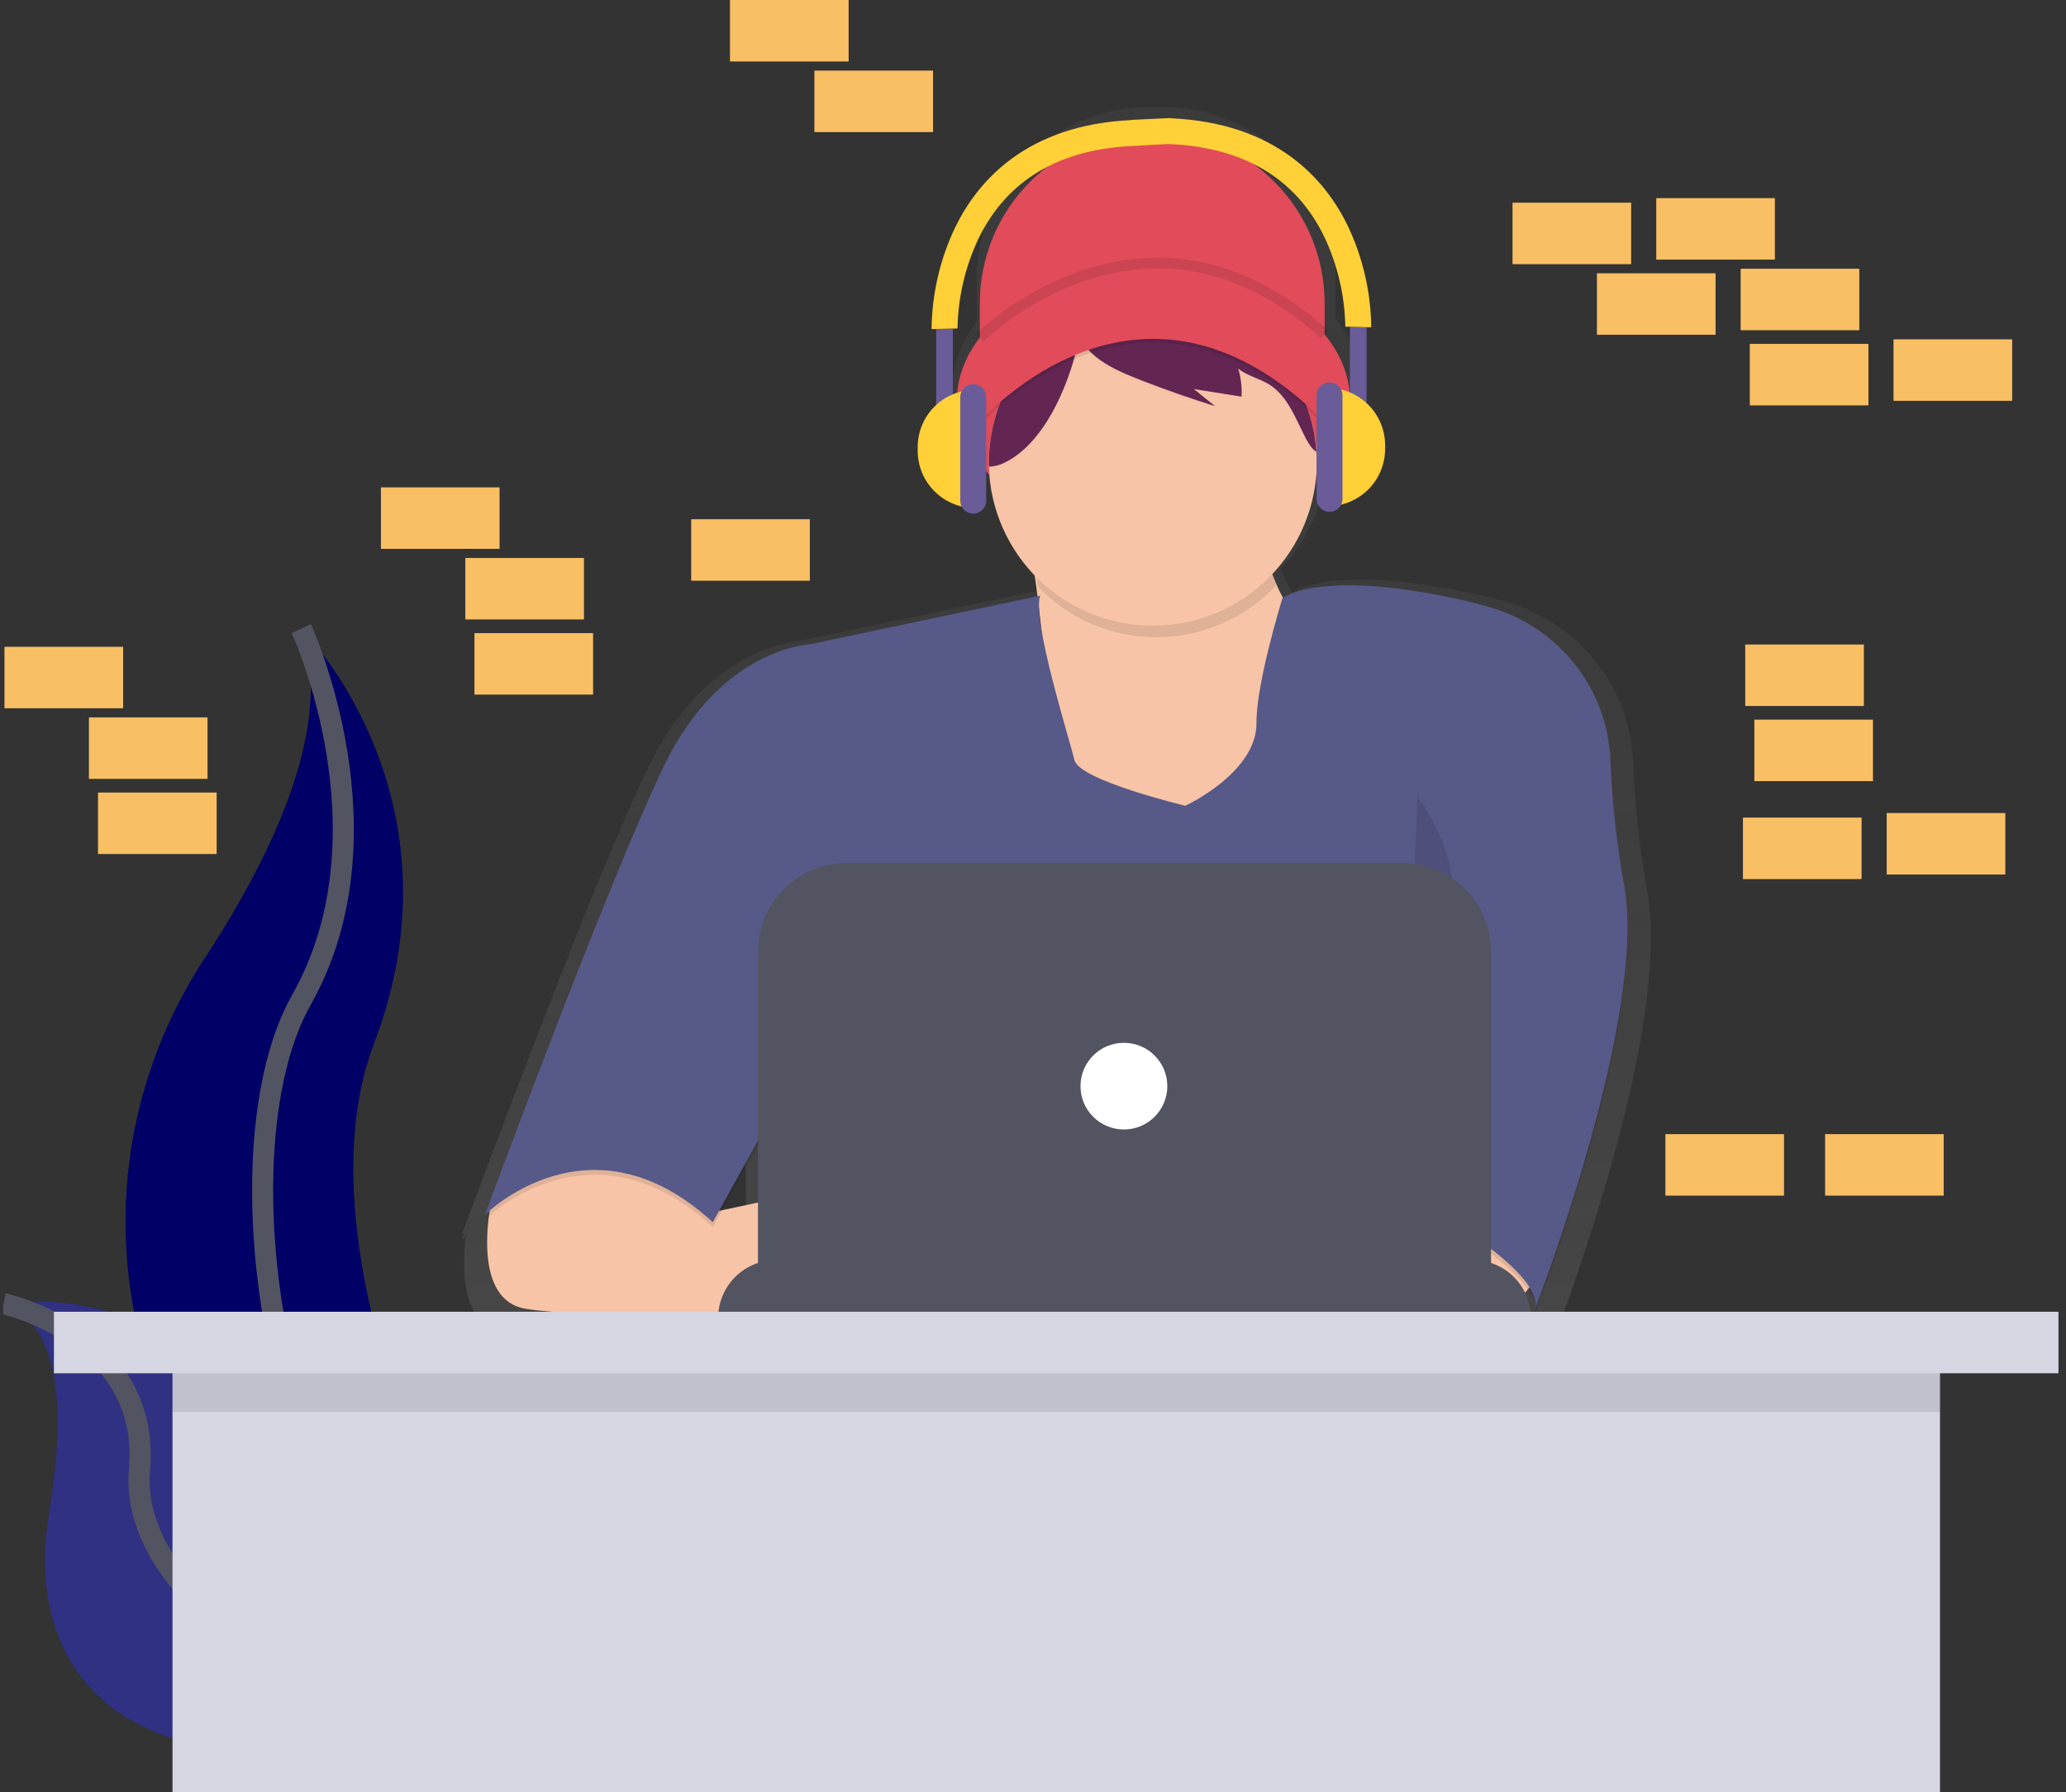 <svg width="196" height="170" viewBox="0 0 196 170" fill="none" xmlns="http://www.w3.org/2000/svg">
<rect x="0" y="0" width="196" height="170" fill="#333333" stroke="none"/>
<g clip-path="url(#clip0)">
<path d="M176.824 61.131H165.569V66.963H176.824V61.131Z" fill="#F9BF64"/>
<path d="M177.689 68.259H166.435V74.091H177.689V68.259Z" fill="#F9BF64"/>
<path d="M168.383 18.793H157.128V24.625H168.383V18.793Z" fill="#F9BF64"/>
<path d="M176.391 25.489H165.136V31.322H176.391V25.489Z" fill="#F9BF64"/>
<path d="M154.747 19.225H143.492V25.057H154.747V19.225Z" fill="#F9BF64"/>
<path d="M190.893 32.185H179.638V38.018H190.893V32.185Z" fill="#F9BF64"/>
<path d="M177.257 32.618H166.002V38.45H177.257V32.618Z" fill="#F9BF64"/>
<path d="M162.755 25.921H151.5V31.753H162.755V25.921Z" fill="#F9BF64"/>
<path d="M190.243 77.116H178.988V82.948H190.243V77.116Z" fill="#F9BF64"/>
<path d="M176.607 77.548H165.353V83.38H176.607V77.548Z" fill="#F9BF64"/>
<path d="M28.588 59.619C28.588 59.619 44.451 75.45 35.497 98.933C26.543 122.415 50.844 161.498 50.844 161.498C50.844 161.498 50.585 161.459 50.102 161.375C17.523 155.635 1.336 118.449 19.461 90.832C26.188 80.552 31.715 68.505 28.588 59.619Z" fill="#000066"/>
<path d="M28.588 59.619C28.588 59.619 37.543 79.025 28.588 94.854C19.634 110.683 27.054 155.121 50.847 161.498" stroke="#535461" stroke-width="2" stroke-miterlimit="10"/>
<path d="M0.334 123.649C0.334 123.649 18.435 120.771 20.084 136.961C21.733 153.151 54.892 155.396 54.892 155.396C54.892 155.396 54.676 155.542 54.271 155.808C26.893 173.737 0.724 167.233 4.669 143.418C6.135 134.564 6.013 125.67 0.334 123.649Z" fill="#000066"/>
<path opacity="0.2" d="M0.334 123.649C0.334 123.649 18.435 120.771 20.084 136.961C21.733 153.151 54.892 155.396 54.892 155.396C54.892 155.396 54.676 155.542 54.271 155.808C26.893 173.737 0.724 167.233 4.669 143.418C6.135 134.564 6.013 125.67 0.334 123.649Z" fill="#F5F5F5"/>
<path d="M0.334 123.648C0.334 123.648 14.383 126.727 13.229 139.476C12.076 152.224 34.094 167.516 54.892 155.395" stroke="#535461" stroke-width="2" stroke-miterlimit="10"/>
<path d="M11.68 61.347H0.425V67.179H11.68V61.347Z" fill="#F9BF64"/>
<path d="M19.689 68.043H8.434V73.876H19.689V68.043Z" fill="#F9BF64"/>
<path d="M80.508 0H69.253V5.832H80.508V0Z" fill="#F9BF64"/>
<path d="M169.249 107.573H157.994V113.405H169.249V107.573Z" fill="#F9BF64"/>
<path d="M20.554 75.172H9.299V81.004H20.554V75.172Z" fill="#F9BF64"/>
<path d="M88.516 6.696H77.261V12.529H88.516V6.696Z" fill="#F9BF64"/>
<path d="M47.393 46.226H36.138V52.058H47.393V46.226Z" fill="#F9BF64"/>
<path d="M55.401 52.923H44.146V58.755H55.401V52.923Z" fill="#F9BF64"/>
<path d="M76.828 49.25H65.573V55.083H76.828V49.25Z" fill="#F9BF64"/>
<path d="M56.267 60.051H45.012V65.883H56.267V60.051Z" fill="#F9BF64"/>
<path d="M184.399 107.573H173.145V113.405H184.399V107.573Z" fill="#F9BF64"/>
<path d="M156.266 84.484C155.538 80.436 155.091 76.343 154.929 72.234C154.785 68.85 153.596 65.593 151.524 62.909C149.453 60.226 146.6 58.248 143.358 57.247C142.176 56.884 140.875 56.545 139.438 56.24C126.841 53.57 123.015 55.901 122.58 56.208C122.211 55.539 121.891 54.846 121.621 54.132C121.599 54.059 121.58 53.985 121.558 53.916C124.051 51.263 125.57 47.845 125.867 44.219C127.969 42.094 129.196 39.528 129.196 36.765C129.196 34.389 128.287 32.16 126.696 30.23V26.476C126.696 22.147 124.973 17.995 121.906 14.934C118.838 11.872 114.678 10.152 110.34 10.152H109.013C106.865 10.152 104.738 10.575 102.754 11.395C100.769 12.215 98.966 13.418 97.447 14.934C95.929 16.449 94.724 18.249 93.902 20.229C93.08 22.21 92.657 24.332 92.657 26.476V30.522C91.213 32.382 90.395 34.505 90.395 36.761C90.395 39.465 91.572 41.979 93.594 44.079C93.87 47.837 95.459 51.379 98.083 54.089C98.172 54.702 98.263 55.361 98.351 56.057L75.82 60.807C75.82 60.807 67.132 61.163 61.535 72.687C56.801 82.449 47.382 107.528 44.592 114.993C44.087 116.345 43.802 117.121 43.802 117.121C43.802 117.121 43.895 117.028 44.07 116.868L43.802 117.596C43.802 117.596 43.938 117.458 44.198 117.231C43.804 120.354 43.748 125.718 47.847 126.385C51.284 126.945 60.141 127.176 66.831 127.269H67.294C71.729 127.327 75.103 127.327 75.103 127.327V127.269H147.057V126.532C147.058 125.864 146.923 125.203 146.661 124.588L146.76 124.467C147.145 124.975 147.402 125.567 147.507 126.195C147.499 126.256 147.487 126.317 147.472 126.377L147.516 126.266C147.533 126.463 147.518 126.66 147.472 126.852C147.472 126.852 156.704 103.114 156.604 88.94C156.631 87.447 156.518 85.955 156.266 84.484ZM98.726 59.264C98.606 58.587 98.53 57.903 98.496 57.217C98.496 57.217 98.496 57.204 98.496 57.197C98.576 57.865 98.654 58.556 98.726 59.264ZM70.757 110.251V115.909L67.208 116.667L70.757 110.251Z" fill="url(#paint0_linear)"/>
<path d="M109.312 12.436C113.65 12.436 117.81 14.156 120.878 17.217C123.945 20.278 125.668 24.43 125.668 28.76V35.724H92.956V28.76C92.956 24.43 94.679 20.278 97.746 17.217C100.814 14.156 104.974 12.436 109.312 12.436Z" fill="#E14B5A"/>
<path d="M109.426 50.793C119.723 50.793 128.071 45.068 128.071 38.007C128.071 30.946 119.723 25.221 109.426 25.221C99.129 25.221 90.782 30.946 90.782 38.007C90.782 45.068 99.129 50.793 109.426 50.793Z" fill="#E14B5A"/>
<path d="M97.475 50.393C97.475 50.393 101.371 70.713 97.475 76.193C93.579 81.673 109.379 83.842 109.379 83.842L125.733 77.906L128.021 63.293C128.021 63.293 118.065 57.698 120.128 46.397L97.475 50.393Z" fill="#F7C4A7"/>
<path d="M145.745 118.89C145.745 118.89 146.776 123.342 141.17 124.141C137.86 124.627 134.494 124.587 131.196 124.022L129.96 112.839H143.001L145.745 118.89Z" fill="#F7C4A7"/>
<path d="M46.759 113.191C46.759 113.191 44.282 123.234 49.888 124.141C55.494 125.048 76.078 125.055 76.078 125.055V113.174L66.758 115.161L58.009 106.789L46.759 113.191Z" fill="#F7C4A7"/>
<path opacity="0.1" d="M98.678 56.958L76.772 61.58C76.772 61.58 68.422 61.924 63.045 72.996C57.669 84.069 46.001 115.693 46.001 115.693C46.001 115.693 55.957 105.646 67.621 116.378L75.4 102.337L73.683 124.599H133.958V114.094C133.958 114.094 146.539 120.83 145.626 124.597C145.626 124.597 156.394 96.909 154.067 84.326C153.367 80.436 152.937 76.503 152.781 72.553C152.644 69.301 151.501 66.171 149.51 63.592C147.519 61.014 144.777 59.113 141.661 58.152C140.527 57.804 139.28 57.478 137.895 57.187C124.969 54.448 121.662 57.187 121.662 57.187C121.662 57.187 119.157 65.317 119.203 69.002C119.259 73.739 112.454 76.88 112.454 76.88C112.454 76.88 102.388 74.483 101.931 72.543C101.474 70.603 97.873 59.241 98.678 56.958Z" fill="black"/>
<path d="M98.678 56.502L76.772 61.124C76.772 61.124 68.422 61.468 63.045 72.541C57.669 83.613 45.998 115.241 45.998 115.241C45.998 115.241 55.955 105.195 67.619 115.926L75.398 101.886L73.681 124.141H133.958V113.639C133.958 113.639 146.54 120.374 145.626 124.141C145.626 124.141 156.394 96.453 154.067 83.87C153.367 79.98 152.937 76.047 152.782 72.098C152.644 68.845 151.502 65.715 149.51 63.136C147.519 60.558 144.777 58.658 141.661 57.696C140.527 57.349 139.28 57.022 137.895 56.731C124.969 53.992 121.662 56.731 121.662 56.731C121.662 56.731 119.158 64.861 119.203 68.546C119.259 73.284 112.454 76.424 112.454 76.424C112.454 76.424 102.388 74.027 101.931 72.087C101.474 70.147 97.873 58.785 98.678 56.502Z" fill="#575988"/>
<path opacity="0.1" d="M121.063 55.532C120.142 52.932 119.936 50.134 120.465 47.427L97.812 51.421C97.812 51.421 98.139 53.13 98.509 55.69C99.973 57.205 101.73 58.408 103.674 59.225C105.618 60.042 107.709 60.455 109.818 60.44C111.927 60.426 114.011 59.983 115.943 59.139C117.876 58.295 119.616 57.068 121.058 55.532H121.063Z" fill="black"/>
<path d="M124.926 43.887C124.908 47.961 123.287 51.864 120.412 54.756C117.537 57.648 113.638 59.296 109.557 59.345C105.475 59.394 101.538 57.841 98.593 55.019C95.649 52.198 93.933 48.335 93.817 44.263C93.817 44.138 93.817 44.012 93.817 43.887C93.816 40.98 94.633 38.131 96.175 35.664C97.716 33.198 99.921 31.213 102.537 29.935C103.003 29.707 103.482 29.503 103.974 29.321C106.534 28.382 109.294 28.126 111.983 28.578C115.429 29.164 118.576 30.892 120.917 33.482C123.258 36.073 124.656 39.375 124.885 42.856C124.912 43.198 124.926 43.541 124.926 43.887Z" fill="#F7C4A7"/>
<g opacity="0.1">
<path opacity="0.1" d="M103.951 29.686L103.972 29.673C103.48 29.855 103.001 30.059 102.535 30.287C99.919 31.565 97.715 33.55 96.173 36.016C94.631 38.483 93.814 41.332 93.815 44.239C93.815 44.364 93.815 44.489 93.815 44.615C94.299 44.602 94.774 44.488 95.211 44.28C99.003 42.513 101.271 37.108 102.172 33.339C102.496 31.989 102.802 30.468 103.951 29.686Z" fill="black"/>
<path opacity="0.1" d="M115.857 30.12C114.626 29.556 113.326 29.156 111.989 28.93C113.085 29.182 114.064 29.795 114.766 30.671C115.111 31.139 115.396 31.646 115.617 32.183C113.547 31.28 111.304 30.836 109.045 30.883C106.786 30.929 104.564 31.465 102.533 32.453C103.509 34.59 106.537 35.754 108.559 36.534C110.772 37.386 113.009 38.166 115.269 38.873L113.269 37.253L117.786 37.97C117.834 37.073 117.727 36.174 117.47 35.313C118.336 36.009 119.483 36.242 120.422 36.825C122.182 37.934 122.915 40.066 123.874 41.912C124.127 42.401 124.426 42.9 124.883 43.208C124.698 40.418 123.762 37.729 122.174 35.426C120.585 33.122 118.403 31.289 115.857 30.12Z" fill="black"/>
</g>
<path d="M103.951 29.334L103.972 29.321C103.48 29.503 103.001 29.707 102.535 29.935C99.919 31.213 97.715 33.198 96.173 35.664C94.631 38.131 93.814 40.98 93.815 43.887C93.815 44.012 93.815 44.137 93.815 44.263C94.299 44.25 94.774 44.136 95.211 43.928C99.003 42.161 101.271 36.756 102.172 32.987C102.496 31.646 102.802 30.118 103.951 29.334Z" fill="#632652"/>
<path d="M115.857 29.77C114.626 29.206 113.325 28.806 111.989 28.58C113.085 28.832 114.063 29.445 114.766 30.321C115.11 30.789 115.396 31.297 115.617 31.833C113.546 30.93 111.304 30.486 109.045 30.533C106.786 30.579 104.564 31.115 102.533 32.103C103.509 34.24 106.537 35.404 108.558 36.184C110.772 37.036 113.008 37.816 115.268 38.523L113.268 36.903L117.785 37.62C117.834 36.723 117.727 35.824 117.469 34.963C118.335 35.659 119.482 35.892 120.422 36.475C122.181 37.584 122.915 39.716 123.874 41.562C124.127 42.051 124.426 42.55 124.882 42.859C124.698 40.068 123.762 37.379 122.173 35.076C120.585 32.772 118.402 30.939 115.857 29.77Z" fill="#632652"/>
<path opacity="0.1" d="M92.04 41.327C92.04 41.327 108.056 21.454 126.586 41.327L124.984 36.875C124.984 36.875 116.29 24.204 110.115 26.939C103.939 29.673 97.875 31.619 97.875 31.619L92.04 41.327Z" fill="black"/>
<path d="M92.04 40.975C92.04 40.975 108.056 21.102 126.586 40.975L124.984 36.523C124.984 36.523 116.29 23.852 110.115 26.587C103.939 29.321 97.875 31.267 97.875 31.267L92.04 40.975Z" fill="#E14B5A"/>
<path opacity="0.1" d="M78.885 83.786C78.885 83.786 75.454 92.919 80.257 101.138C85.06 109.357 76.025 112.783 76.025 112.783" fill="black"/>
<path opacity="0.1" d="M134.477 75.567C134.477 75.567 140.425 83.101 136.536 89.837C132.646 96.572 132.876 112.783 132.876 112.783" fill="black"/>
<path d="M73.623 119.518H139.739C141.196 119.518 142.592 120.096 143.622 121.123C144.652 122.151 145.23 123.545 145.23 124.998H68.134C68.134 123.545 68.713 122.152 69.742 121.124C70.771 120.097 72.167 119.519 73.623 119.518Z" fill="#535461"/>
<path d="M80.35 81.844H133.014C134.123 81.844 135.22 82.062 136.245 82.485C137.269 82.909 138.199 83.529 138.983 84.311C139.767 85.094 140.389 86.022 140.813 87.044C141.237 88.067 141.455 89.162 141.455 90.268V120.773H71.909V90.268C71.909 88.034 72.798 85.891 74.381 84.311C75.964 82.732 78.111 81.844 80.35 81.844Z" fill="#535461"/>
<path d="M106.624 107.132C108.899 107.132 110.743 105.292 110.743 103.022C110.743 100.752 108.899 98.911 106.624 98.911C104.349 98.911 102.505 100.752 102.505 103.022C102.505 105.292 104.349 107.132 106.624 107.132Z" fill="white"/>
<path opacity="0.1" d="M92.956 32.013C92.956 32.013 108.695 16.313 125.671 31.725" stroke="black" stroke-miterlimit="10"/>
<path d="M129.646 31.012H128.066V39.953H129.646V31.012Z" fill="#6A5C99"/>
<path d="M125.958 36.797C127.402 36.797 128.787 37.37 129.809 38.389C130.83 39.408 131.404 40.791 131.404 42.232V42.582C131.404 44.023 130.83 45.406 129.809 46.425C128.787 47.444 127.402 48.017 125.958 48.017V36.797Z" fill="#FFD037"/>
<path d="M127.363 37.499C127.363 36.822 126.813 36.273 126.134 36.273C125.455 36.273 124.904 36.822 124.904 37.499V47.317C124.904 47.995 125.455 48.544 126.134 48.544C126.813 48.544 127.363 47.995 127.363 47.317V37.499Z" fill="#6A5C99"/>
<path d="M88.817 40.128H90.397V31.188H88.817V40.128Z" fill="#6A5C99"/>
<path d="M92.505 48.192C91.061 48.192 89.676 47.619 88.655 46.6C87.633 45.581 87.06 44.199 87.06 42.757V42.407C87.06 41.693 87.201 40.987 87.474 40.327C87.748 39.668 88.149 39.069 88.655 38.564C89.16 38.059 89.761 37.659 90.421 37.386C91.082 37.113 91.79 36.972 92.505 36.972V48.192Z" fill="#FFD037"/>
<path d="M91.1 47.49C91.1 48.167 91.651 48.717 92.33 48.717C93.009 48.717 93.559 48.167 93.559 47.49V37.672C93.559 36.995 93.009 36.445 92.33 36.445C91.651 36.445 91.1 36.995 91.1 37.672V47.49Z" fill="#6A5C99"/>
<path d="M127.88 21.456C125.74 17.015 121.078 11.645 111.028 11.215V11.202H110.907L107.347 11.371V11.388C97.365 11.846 92.724 17.196 90.59 21.622C89.169 24.623 88.414 27.895 88.378 31.213L89.607 31.183L90.837 31.155C90.89 28.2 91.571 25.291 92.834 22.618C95.544 17.062 100.531 14.11 107.654 13.835L110.803 13.66C117.931 13.932 122.92 16.89 125.627 22.443C126.893 25.117 127.576 28.028 127.629 30.984L128.859 31.012L130.088 31.043C130.053 27.726 129.3 24.456 127.88 21.456Z" fill="#FFD037"/>
<path d="M184.045 125.07H16.366V170H184.045V125.07Z" fill="#D6D6E3"/>
<path opacity="0.1" d="M184.045 128.094H16.366V133.926H184.045V128.094Z" fill="black"/>
<path d="M195.288 124.422H5.117V130.254H195.288V124.422Z" fill="#D6D6E3"/>
</g>
<defs>
<linearGradient id="paint0_linear" x1="100.204" y1="127.338" x2="100.204" y2="10.152" gradientUnits="userSpaceOnUse">
<stop stop-color="#808080" stop-opacity="0.25"/>
<stop offset="0.54" stop-color="#808080" stop-opacity="0.12"/>
<stop offset="1" stop-color="#808080" stop-opacity="0.1"/>
</linearGradient>
<clipPath id="clip0">
<rect width="195" height="170" fill="white" transform="translate(0.289)"/>
</clipPath>
</defs>
</svg>
